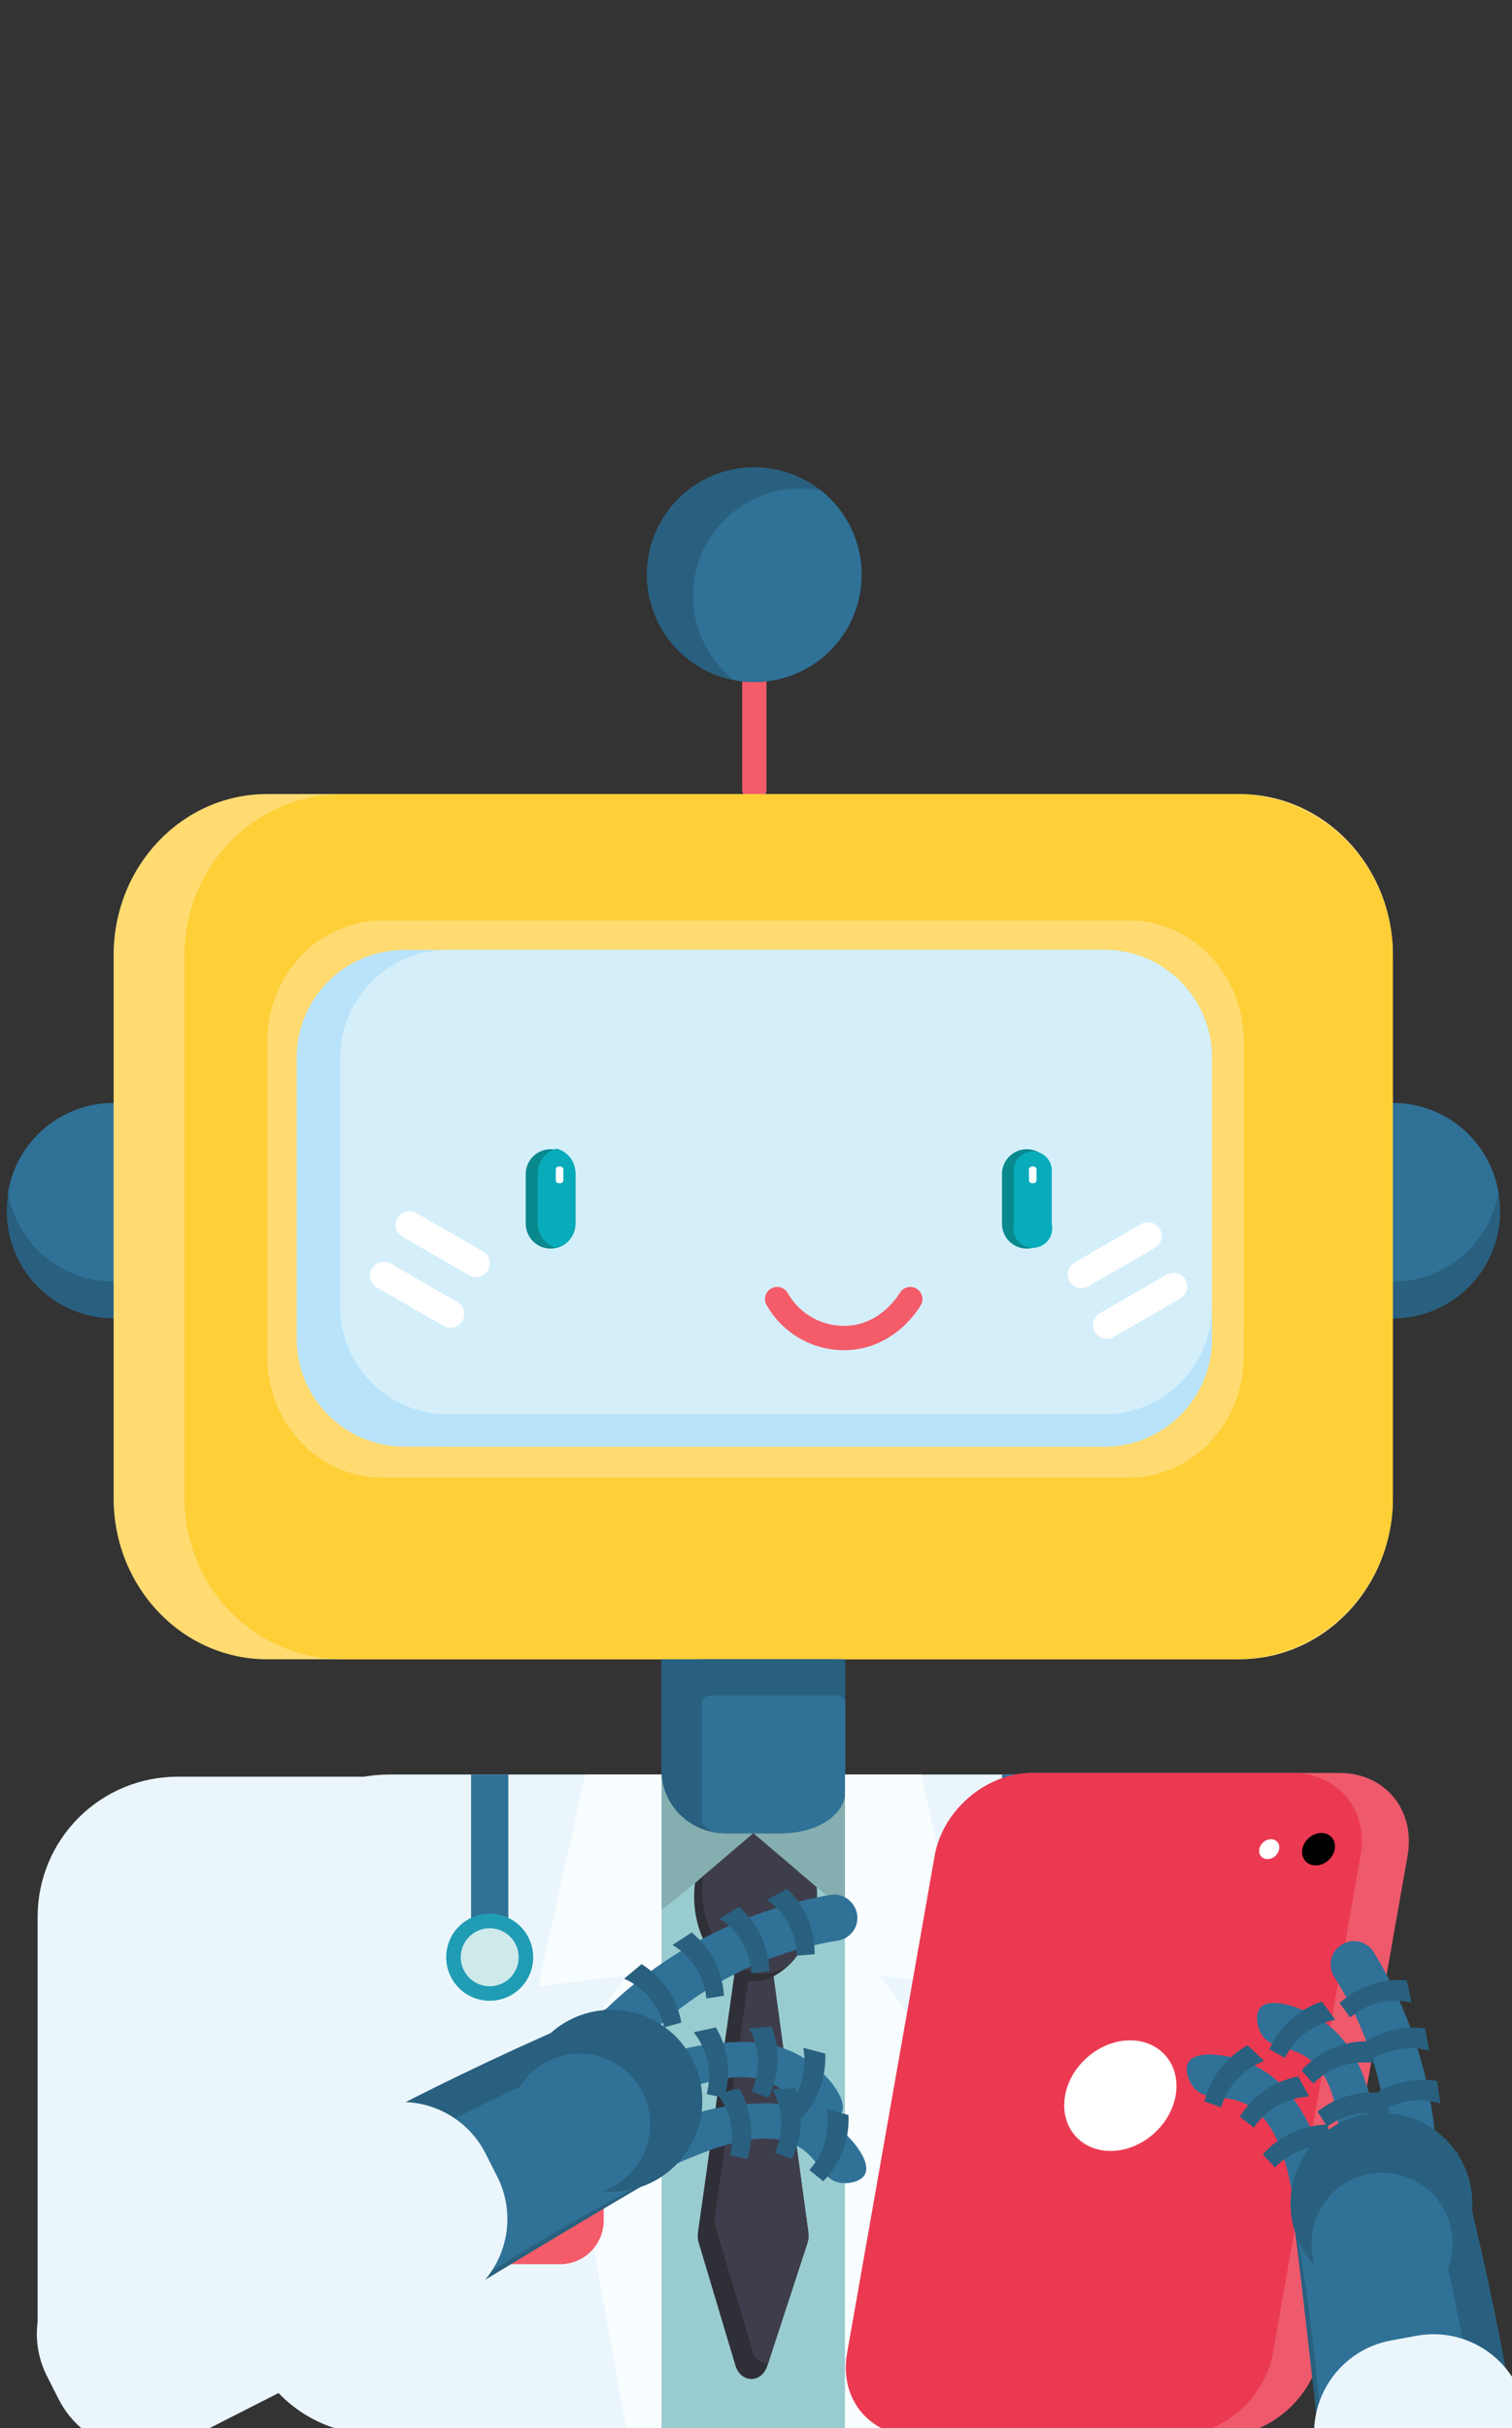<svg width="81" height="130" viewBox="0 0 81 130" fill="none" xmlns="http://www.w3.org/2000/svg">
<rect x="0" y="0" width="81" height="130" fill="#333333" stroke="none"/>
<g clip-path="url(#clip0_133_2455)">
<path d="M11.832 64.851C11.831 66.328 11.261 67.747 10.24 68.814C9.219 69.88 7.826 70.512 6.351 70.577C4.876 70.643 3.433 70.137 2.321 69.164C1.21 68.192 0.517 66.829 0.385 65.358C0.254 63.888 0.695 62.423 1.616 61.269C2.538 60.116 3.869 59.362 5.332 59.165C6.795 58.968 8.278 59.343 9.472 60.212C10.666 61.081 11.478 62.376 11.741 63.829C11.802 64.167 11.832 64.509 11.832 64.851V64.851Z" fill="#29607F"/>
<path d="M11.741 63.829C11.516 65.167 10.824 66.381 9.789 67.256C8.754 68.132 7.441 68.612 6.086 68.612C4.73 68.612 3.417 68.132 2.382 67.256C1.347 66.381 0.655 65.167 0.43 63.829C0.655 62.492 1.347 61.278 2.382 60.403C3.417 59.527 4.73 59.046 6.086 59.046C7.441 59.046 8.754 59.527 9.789 60.403C10.824 61.278 11.516 62.492 11.741 63.829Z" fill="#307197"/>
<path d="M80.364 64.851C80.363 66.328 79.793 67.747 78.772 68.814C77.751 69.88 76.358 70.512 74.883 70.577C73.408 70.643 71.965 70.137 70.853 69.164C69.742 68.192 69.049 66.829 68.917 65.358C68.786 63.888 69.227 62.423 70.148 61.269C71.07 60.116 72.401 59.362 73.864 59.165C75.327 58.968 76.81 59.343 78.004 60.212C79.198 61.081 80.01 62.376 80.273 63.829C80.334 64.167 80.364 64.509 80.364 64.851V64.851Z" fill="#29607F"/>
<path d="M80.272 63.829C80.047 65.167 79.356 66.381 78.321 67.256C77.285 68.132 75.973 68.612 74.617 68.612C73.261 68.612 71.949 68.132 70.914 67.256C69.879 66.381 69.187 65.167 68.962 63.829C69.187 62.492 69.879 61.278 70.914 60.403C71.949 59.527 73.261 59.046 74.617 59.046C75.973 59.046 77.285 59.527 78.321 60.403C79.356 61.278 80.047 62.492 80.272 63.829V63.829Z" fill="#307197"/>
<path d="M40.411 42.244V35.258" stroke="#F45C69" stroke-width="1.303" stroke-linecap="round" stroke-linejoin="round"/>
<path d="M74.619 51.13V80.215C74.619 84.975 70.941 88.833 66.403 88.833H14.303C9.765 88.833 6.087 84.975 6.087 80.215V51.13C6.087 46.37 9.765 42.512 14.303 42.512H66.403C70.941 42.512 74.619 46.37 74.619 51.13Z" fill="#FFDB71"/>
<path d="M74.619 51.13V80.215C74.619 84.975 70.821 88.833 66.134 88.833H18.369C13.678 88.833 9.885 84.975 9.885 80.215V51.13C9.885 46.37 13.683 42.512 18.369 42.512H66.134C70.821 42.512 74.619 46.37 74.619 51.13Z" fill="#FECF37"/>
<path d="M66.627 55.762V72.63C66.627 76.211 63.864 79.115 60.457 79.115H20.489C17.079 79.115 14.319 76.211 14.319 72.63V55.762C14.319 52.18 17.079 49.276 20.489 49.276H60.475C63.869 49.266 66.627 52.18 66.627 55.762Z" fill="#FFDB71"/>
<path d="M66.627 55.762V70.688C66.627 74.269 63.864 77.173 60.457 77.173H22.962C19.553 77.173 16.792 74.269 16.792 70.688V55.762C16.792 52.18 19.553 49.276 22.962 49.276H60.462C63.869 49.266 66.627 52.18 66.627 55.762Z" fill="#FFDB71"/>
<path d="M59.145 50.853H24.005C20.812 50.853 18.223 53.442 18.223 56.635V71.67C18.223 74.863 20.812 77.452 24.005 77.452H59.145C62.339 77.452 64.927 74.863 64.927 71.67V56.635C64.927 53.442 62.339 50.853 59.145 50.853Z" fill="#B9E3FB"/>
<path d="M59.145 50.853H21.675C18.482 50.853 15.893 53.442 15.893 56.635V71.67C15.893 74.863 18.482 77.452 21.675 77.452H59.145C62.339 77.452 64.927 74.863 64.927 71.67V56.635C64.927 53.442 62.339 50.853 59.145 50.853Z" fill="#B9E3FB"/>
<path d="M59.145 50.853H24.005C20.812 50.853 18.223 53.442 18.223 56.635V69.939C18.223 73.132 20.812 75.721 24.005 75.721H59.145C62.339 75.721 64.927 73.132 64.927 69.939V56.635C64.927 53.442 62.339 50.853 59.145 50.853Z" fill="#D4EFFA"/>
<path d="M48.766 69.549C48.711 69.647 47.572 71.582 45.309 71.634C44.565 71.652 43.83 71.468 43.183 71.101C42.535 70.733 42 70.197 41.634 69.549" stroke="#F45C69" stroke-width="1.303" stroke-linecap="round" stroke-linejoin="round"/>
<path d="M46.157 30.759C46.158 32.063 45.717 33.329 44.905 34.349C44.093 35.37 42.959 36.084 41.687 36.375C40.416 36.666 39.084 36.516 37.909 35.951C36.734 35.385 35.786 34.437 35.22 33.262C34.654 32.087 34.505 30.755 34.796 29.484C35.087 28.212 35.801 27.078 36.821 26.266C37.841 25.454 39.107 25.012 40.411 25.014C41.715 25.016 42.98 25.46 43.998 26.275C44.672 26.812 45.215 27.494 45.589 28.271C45.963 29.047 46.157 29.897 46.157 30.759V30.759Z" fill="#29607F"/>
<path d="M46.157 30.759C46.159 31.607 45.973 32.446 45.611 33.214C45.25 33.982 44.723 34.66 44.068 35.2C43.413 35.74 42.646 36.127 41.823 36.335C41 36.542 40.141 36.564 39.309 36.4C38.295 35.601 37.581 34.484 37.28 33.229C36.98 31.974 37.112 30.654 37.654 29.483C38.197 28.313 39.119 27.359 40.27 26.777C41.422 26.195 42.736 26.018 44.001 26.275C44.674 26.813 45.217 27.495 45.59 28.271C45.963 29.047 46.157 29.897 46.157 30.759V30.759Z" fill="#307197"/>
<path d="M20.867 95.003H59.688C61.788 95.003 63.802 95.837 65.287 97.322C66.772 98.807 67.607 100.821 67.607 102.922V123.181C67.607 125.077 66.853 126.896 65.513 128.237C64.172 129.579 62.353 130.333 60.457 130.333H20.098C18.201 130.333 16.381 129.58 15.04 128.238C13.698 126.897 12.945 125.078 12.945 123.181V102.922C12.945 101.881 13.15 100.851 13.548 99.891C13.946 98.93 14.53 98.056 15.265 97.321C16.001 96.586 16.874 96.002 17.835 95.605C18.796 95.207 19.826 95.002 20.867 95.003V95.003Z" fill="#EBF6FC"/>
<path d="M45.278 95.12H35.428V130.333H45.278V95.12Z" fill="#99CCD0"/>
<path d="M40.352 98.149C40.352 98.149 35.428 102.413 35.428 102.213V95.12L40.352 98.149Z" fill="#84AEAF"/>
<path d="M40.351 98.149C40.351 98.149 45.278 102.413 45.278 102.213V95.12L40.351 98.149Z" fill="#84AEAF"/>
<path d="M30.827 62.8V65.505C30.828 65.804 30.73 66.095 30.547 66.331C30.364 66.567 30.108 66.736 29.818 66.809C29.621 66.858 29.415 66.861 29.217 66.818C29.018 66.775 28.832 66.688 28.672 66.562C28.513 66.436 28.384 66.276 28.297 66.093C28.209 65.909 28.164 65.709 28.165 65.505V62.8C28.18 62.457 28.327 62.133 28.575 61.896C28.823 61.659 29.153 61.527 29.496 61.527C29.839 61.527 30.169 61.659 30.417 61.896C30.665 62.133 30.812 62.457 30.827 62.8Z" fill="#09888E"/>
<path d="M30.827 62.8V65.505C30.828 65.804 30.73 66.095 30.547 66.331C30.364 66.567 30.108 66.736 29.818 66.809C29.527 66.737 29.27 66.569 29.086 66.333C28.903 66.096 28.804 65.805 28.807 65.505V62.8C28.804 62.501 28.903 62.209 29.086 61.973C29.27 61.736 29.527 61.569 29.818 61.496C30.107 61.57 30.364 61.739 30.546 61.975C30.729 62.211 30.828 62.501 30.827 62.8V62.8Z" fill="#08ABBA"/>
<path d="M30.019 62.453H29.935C29.846 62.453 29.774 62.526 29.774 62.615V63.186C29.774 63.275 29.846 63.347 29.935 63.347H30.019C30.108 63.347 30.18 63.275 30.18 63.186V62.615C30.18 62.526 30.108 62.453 30.019 62.453Z" fill="#FAFFFF"/>
<path d="M56.338 62.8V65.505C56.34 65.804 56.241 66.095 56.058 66.331C55.876 66.567 55.619 66.736 55.329 66.809C55.132 66.858 54.926 66.861 54.728 66.818C54.529 66.775 54.343 66.688 54.184 66.562C54.024 66.436 53.896 66.276 53.808 66.093C53.72 65.909 53.675 65.709 53.677 65.505V62.8C53.692 62.457 53.839 62.133 54.087 61.896C54.334 61.659 54.664 61.527 55.007 61.527C55.35 61.527 55.68 61.659 55.928 61.896C56.176 62.133 56.323 62.457 56.338 62.8V62.8Z" fill="#09888E"/>
<path d="M56.338 62.8V65.505C56.378 65.659 56.381 65.82 56.349 65.976C56.317 66.132 56.249 66.278 56.152 66.403C56.054 66.529 55.929 66.631 55.787 66.701C55.644 66.77 55.487 66.807 55.328 66.807C55.169 66.807 55.012 66.77 54.87 66.701C54.727 66.631 54.602 66.529 54.504 66.403C54.407 66.278 54.34 66.132 54.307 65.976C54.275 65.82 54.279 65.659 54.318 65.505V62.8C54.299 62.656 54.31 62.509 54.352 62.37C54.394 62.231 54.465 62.102 54.561 61.993C54.656 61.883 54.774 61.796 54.907 61.736C55.039 61.676 55.183 61.645 55.328 61.645C55.473 61.645 55.617 61.676 55.749 61.736C55.882 61.796 56 61.883 56.095 61.993C56.191 62.102 56.262 62.231 56.304 62.37C56.346 62.509 56.358 62.656 56.338 62.8V62.8Z" fill="#08ABBA"/>
<path d="M55.368 62.453H55.285C55.196 62.453 55.123 62.526 55.123 62.615V63.186C55.123 63.275 55.196 63.347 55.285 63.347H55.368C55.458 63.347 55.53 63.275 55.53 63.186V62.615C55.53 62.526 55.458 62.453 55.368 62.453Z" fill="#FAFFFF"/>
<path d="M35.428 88.833H45.278V94.737C45.278 95.185 45.19 95.629 45.018 96.043C44.846 96.457 44.595 96.834 44.278 97.15C43.961 97.467 43.584 97.719 43.17 97.89C42.756 98.061 42.312 98.149 41.863 98.149H38.84C37.935 98.149 37.067 97.789 36.427 97.149C35.787 96.51 35.428 95.642 35.428 94.737V88.833Z" fill="#29607F"/>
<path d="M45.278 89.184V95.925C45.278 97.153 43.758 98.146 41.889 98.146H38.735C38.105 98.146 37.596 97.812 37.596 97.401V88.833H44.731C45.036 88.833 45.278 88.989 45.278 89.184Z" fill="#29607F"/>
<path d="M45.278 91.113V95.925C45.278 97.153 43.758 98.146 41.889 98.146H38.735C38.105 98.146 37.596 97.812 37.596 97.401V91.113C37.596 90.921 37.836 90.761 38.133 90.761H44.731C45.036 90.761 45.278 90.921 45.278 91.113Z" fill="#307197"/>
<path d="M27.232 95.003H25.235V103.388H27.232V95.003Z" fill="#307197"/>
<path d="M49.355 95.003L51.865 106.352L47.092 105.752L50.682 110.523L47.092 130.333H45.268V95.003H49.355Z" fill="#F8FDFF"/>
<path d="M31.351 95.003L28.83 106.352L33.603 105.752L30.024 110.523L33.613 130.333H35.438V95.003H31.351Z" fill="#F8FDFF"/>
<path d="M55.676 95.003H53.679V103.388H55.676V95.003Z" fill="#307197"/>
<path d="M55.681 102.218H53.685V106H55.681V102.218Z" fill="#209CB4"/>
<path d="M26.234 107.116C27.521 107.116 28.564 106.072 28.564 104.785C28.564 103.498 27.521 102.455 26.234 102.455C24.947 102.455 23.903 103.498 23.903 104.785C23.903 106.072 24.947 107.116 26.234 107.116Z" fill="#209CB4"/>
<path d="M51.318 111.844C51 112.788 49.973 115.976 49.913 119.067C49.871 120.25 50.01 121.432 50.325 122.573C50.491 123.138 50.706 123.686 50.968 124.213L50.231 124.703C49.896 123.992 49.634 123.249 49.449 122.485C49.2 121.369 49.103 120.225 49.162 119.083C49.258 116.033 50.069 113.038 50.452 111.74" fill="#CEEAEB"/>
<path d="M49.543 123.733L50.041 124.969C50.16 125.267 50.499 125.411 50.797 125.291L51.138 125.154C51.436 125.034 51.58 124.695 51.46 124.397L50.962 123.162C50.843 122.864 50.504 122.72 50.206 122.84L49.865 122.977C49.568 123.097 49.423 123.435 49.543 123.733Z" fill="#209CB4"/>
<path d="M26.234 106.339C27.092 106.339 27.787 105.643 27.787 104.785C27.787 103.927 27.092 103.232 26.234 103.232C25.376 103.232 24.68 103.927 24.68 104.785C24.68 105.643 25.376 106.339 26.234 106.339Z" fill="#CEEAEB"/>
<path d="M54.766 104.754C55.068 104.735 55.369 104.807 55.63 104.959C55.891 105.112 56.1 105.339 56.231 105.612L59.067 111.37C59.108 111.453 59.126 111.545 59.121 111.637C59.116 111.729 59.087 111.818 59.039 111.896C58.99 111.974 58.922 112.039 58.841 112.084C58.76 112.128 58.669 112.152 58.577 112.152H58.025C57.915 112.152 57.808 112.119 57.718 112.058C57.627 111.996 57.557 111.909 57.516 111.808C56.795 109.985 56.072 108.16 55.348 106.334C55.318 106.254 55.269 106.182 55.204 106.125C55.096 106.034 54.96 105.982 54.819 105.977" fill="#209CB4"/>
<path d="M54.375 104.754C54.074 104.735 53.773 104.807 53.512 104.96C53.251 105.112 53.042 105.339 52.91 105.612L50.082 111.37C50.042 111.453 50.024 111.545 50.029 111.637C50.034 111.729 50.062 111.818 50.111 111.896C50.16 111.974 50.228 112.039 50.309 112.084C50.389 112.128 50.48 112.152 50.572 112.152H51.112C51.221 112.152 51.328 112.12 51.419 112.058C51.51 111.997 51.58 111.909 51.62 111.808L53.789 106.334C53.83 106.227 53.904 106.136 54 106.074C54.096 106.012 54.209 105.983 54.323 105.99" fill="#209CB4"/>
<path d="M30 112.212H19.873C18.581 112.212 17.533 113.26 17.533 114.553V118.88C17.533 120.172 18.581 121.22 19.873 121.22H30C31.293 121.22 32.341 120.172 32.341 118.88V114.553C32.341 113.26 31.293 112.212 30 112.212Z" fill="#F45C69"/>
<path d="M43.255 120.086L41.147 126.535L41.102 126.668C40.792 127.615 39.679 127.594 39.395 126.634L37.432 120.076C37.379 119.894 37.365 119.703 37.39 119.516L39.343 105.7C39.358 105.464 39.457 105.241 39.622 105.072C39.788 104.903 40.009 104.8 40.245 104.78H40.518C40.755 104.8 40.976 104.904 41.142 105.074C41.308 105.244 41.407 105.468 41.42 105.706L43.297 119.495C43.329 119.693 43.315 119.895 43.255 120.086Z" fill="#2F2F38"/>
<path d="M43.255 120.087L41.147 126.535C40.944 126.524 40.75 126.446 40.596 126.314C40.442 126.181 40.336 126.002 40.294 125.803L38.339 119.245C38.285 119.063 38.27 118.872 38.297 118.684L40.25 104.869L40.266 104.783H40.526C40.763 104.802 40.984 104.907 41.15 105.077C41.316 105.247 41.414 105.471 41.428 105.708L43.305 119.497C43.334 119.695 43.317 119.897 43.255 120.087Z" fill="#3E3D4B"/>
<path d="M28.924 113.794C28.924 113.371 28.581 113.028 28.159 113.028C27.736 113.028 27.394 113.371 27.394 113.794V119.359C27.394 119.782 27.736 120.126 28.159 120.126C28.581 120.126 28.924 119.782 28.924 119.359V113.794Z" fill="white"/>
<path d="M22.189 113.449L19.802 119.107C19.637 119.497 19.82 119.947 20.209 120.111C20.598 120.275 21.047 120.092 21.212 119.702L23.599 114.043C23.763 113.653 23.581 113.204 23.191 113.04C22.802 112.876 22.353 113.059 22.189 113.449Z" fill="white"/>
<path d="M23.698 113.453C23.534 113.063 23.085 112.88 22.696 113.045C22.306 113.209 22.124 113.658 22.289 114.048L24.675 119.707C24.84 120.096 25.289 120.28 25.678 120.115C26.067 119.951 26.25 119.502 26.085 119.112L23.698 113.453Z" fill="white"/>
<path d="M24.722 117.188H21.237V118.614H24.722V117.188Z" fill="white"/>
<path d="M42.385 105.085C41.777 105.719 41.058 106.076 40.419 106.068C38.855 106.05 36.866 103.85 37.229 100.818L37.651 100.458L40.359 98.149L43.748 101.042C43.812 101.774 43.724 102.511 43.49 103.206C43.255 103.902 42.879 104.542 42.385 105.085V105.085Z" fill="#2F2F38"/>
<path d="M42.385 105.085C41.952 105.453 41.409 105.665 40.842 105.687C39.278 105.669 37.299 103.479 37.651 100.458L40.359 98.149L43.748 101.042C43.812 101.774 43.724 102.511 43.49 103.206C43.255 103.902 42.879 104.542 42.385 105.085V105.085Z" fill="#3E3D4B"/>
<path d="M57.941 112.157C58.259 113.101 59.284 116.289 59.344 119.38C59.387 120.563 59.249 121.745 58.934 122.886C58.768 123.45 58.553 123.999 58.291 124.526L59.028 125.016C59.363 124.305 59.625 123.561 59.81 122.797C60.061 121.686 60.16 120.546 60.105 119.409C60.008 116.359 59.198 113.364 58.815 112.066" fill="#CEEAEB"/>
<path d="M58.299 123.462L57.802 124.698C57.682 124.996 57.826 125.334 58.124 125.454L58.465 125.592C58.763 125.712 59.101 125.567 59.221 125.269L59.719 124.034C59.839 123.736 59.694 123.397 59.397 123.278L59.056 123.14C58.758 123.02 58.419 123.165 58.299 123.462Z" fill="#209CB4"/>
<path d="M61.13 65.534L57.563 67.593C57.211 67.797 57.089 68.248 57.293 68.6C57.496 68.952 57.947 69.072 58.3 68.869L61.866 66.809C62.219 66.606 62.34 66.155 62.137 65.803C61.934 65.451 61.483 65.33 61.13 65.534Z" fill="white"/>
<path d="M62.492 68.243L58.925 70.302C58.572 70.506 58.451 70.957 58.654 71.309C58.858 71.661 59.309 71.781 59.661 71.578L63.228 69.519C63.581 69.315 63.702 68.864 63.499 68.512C63.296 68.16 62.845 68.039 62.492 68.243Z" fill="white"/>
<path d="M21.564 66.215L25.13 68.274C25.483 68.478 25.934 68.357 26.137 68.005C26.341 67.653 26.22 67.202 25.867 66.998L22.3 64.939C21.947 64.736 21.496 64.856 21.293 65.208C21.09 65.56 21.211 66.011 21.564 66.215Z" fill="white"/>
<path d="M20.196 68.925L23.763 70.984C24.116 71.188 24.567 71.067 24.77 70.715C24.973 70.363 24.852 69.912 24.499 69.709L20.933 67.649C20.58 67.446 20.129 67.566 19.925 67.918C19.722 68.27 19.843 68.721 20.196 68.925Z" fill="white"/>
<path d="M9.512 95.12H23.278V124.278H2.015V102.619C2.015 101.635 2.209 100.659 2.585 99.75C2.962 98.84 3.514 98.013 4.21 97.317C4.906 96.62 5.733 96.068 6.642 95.691C7.552 95.314 8.527 95.12 9.512 95.12V95.12Z" fill="#EBF6FC"/>
<path d="M75.406 99.35L70.714 125.983C70.284 128.43 67.951 130.414 65.501 130.414H49.037C46.589 130.414 44.955 128.43 45.388 125.983L50.08 99.35C50.51 96.903 52.845 94.919 55.293 94.919H71.754C74.204 94.919 75.836 96.903 75.406 99.35Z" fill="#EE596C"/>
<path d="M72.883 99.35L68.191 125.983C67.76 128.43 65.428 130.414 62.977 130.414H49.032C46.584 130.414 44.95 128.43 45.382 125.983L50.074 99.35C50.504 96.903 52.84 94.919 55.288 94.919H69.233C71.689 94.919 73.321 96.903 72.883 99.35Z" fill="#EB3951"/>
<path d="M61.849 114.195C63.167 112.989 63.415 111.116 62.404 110.011C61.393 108.907 59.505 108.99 58.188 110.197C56.87 111.403 56.621 113.276 57.633 114.381C58.644 115.485 60.532 115.402 61.849 114.195Z" fill="white"/>
<path d="M71.173 99.588C71.56 99.234 71.632 98.684 71.336 98.361C71.04 98.037 70.486 98.061 70.099 98.415C69.713 98.769 69.64 99.318 69.936 99.642C70.233 99.966 70.787 99.942 71.173 99.588Z" fill="black"/>
<path d="M68.323 99.36C68.559 99.143 68.604 98.807 68.422 98.608C68.24 98.41 67.901 98.424 67.664 98.641C67.428 98.858 67.383 99.195 67.565 99.393C67.747 99.592 68.086 99.577 68.323 99.36Z" fill="white"/>
<path d="M71.613 119.886C71.655 118.022 71.268 116.173 70.482 114.482C69.927 113.294 69.064 111.458 67.13 110.549C65.905 109.973 64.096 109.722 63.671 110.398C63.447 110.749 63.629 111.32 63.882 111.672C64.523 112.574 65.581 112.032 66.778 112.665C68.603 113.63 69.061 116.424 69.34 118.1C69.426 118.618 69.48 119.14 69.502 119.664L71.613 119.886Z" fill="#307197"/>
<path d="M73.678 118.22C74.05 116.393 73.996 114.505 73.521 112.702C73.183 111.435 72.659 109.475 70.915 108.239C69.809 107.457 68.076 106.889 67.526 107.475C67.245 107.786 67.323 108.377 67.508 108.779C67.98 109.78 69.116 109.436 70.182 110.27C71.806 111.542 71.767 114.373 71.746 116.072C71.739 116.6 71.699 117.127 71.626 117.649L73.678 118.22Z" fill="#307197"/>
<path d="M72.252 103.956C72.505 103.896 72.77 103.917 73.011 104.017C73.251 104.116 73.454 104.29 73.589 104.512C76.343 108.989 77.474 114.277 76.793 119.49L73.787 120.608C74.438 118.118 74.568 115.521 74.17 112.978C73.772 110.436 72.855 108.003 71.475 105.831C71.37 105.665 71.305 105.477 71.287 105.282C71.269 105.087 71.298 104.89 71.371 104.708C71.445 104.526 71.561 104.364 71.709 104.236C71.858 104.108 72.035 104.018 72.226 103.972L72.252 103.956Z" fill="#307197"/>
<path d="M71.762 107.238C72.246 106.799 72.815 106.465 73.434 106.256C74.053 106.047 74.708 105.968 75.359 106.024C75.448 106.422 75.539 106.819 75.62 107.215C75.037 107.079 74.43 107.083 73.85 107.228C73.29 107.37 72.769 107.637 72.327 108.01L71.762 107.238Z" fill="#29607F"/>
<path d="M72.692 109.657C73.194 109.237 73.777 108.925 74.405 108.741C75.033 108.558 75.693 108.507 76.342 108.591L76.561 109.793C75.984 109.634 75.377 109.612 74.791 109.73C74.225 109.847 73.695 110.092 73.24 110.447L72.692 109.657Z" fill="#29607F"/>
<path d="M73.308 112.347C73.823 111.946 74.417 111.656 75.05 111.495C75.683 111.334 76.343 111.305 76.988 111.411C77.046 111.816 77.106 112.217 77.163 112.621C76.593 112.439 75.988 112.397 75.398 112.496C74.834 112.596 74.299 112.821 73.834 113.155L73.308 112.347Z" fill="#29607F"/>
<path d="M73.743 115.009C74.303 114.672 74.928 114.456 75.576 114.374C76.225 114.292 76.883 114.346 77.51 114.532C77.51 114.938 77.528 115.345 77.536 115.752C77.001 115.506 76.415 115.389 75.827 115.41C75.239 115.43 74.663 115.589 74.147 115.872C74.017 115.585 73.881 115.295 73.743 115.009Z" fill="#29607F"/>
<path d="M70.907 132.815C69.841 123.1 69.312 118.671 69.153 117.842C69.151 117.832 69.151 117.821 69.153 117.811C72.124 116.942 75.099 116.073 78.078 115.204C79.35 120.11 80.207 124.304 80.789 127.534C81.519 131.585 81.735 133.665 80.45 135.093C79.451 136.209 76.986 137.562 75.067 136.871C72.299 136.464 70.969 132.984 70.907 132.815Z" fill="#29607F"/>
<path d="M70.933 132.815C70.813 130.138 70.578 127.27 70.19 124.242C69.898 121.976 69.549 119.828 69.147 117.8L76.094 115.762C77.283 119.807 78.191 123.929 78.81 128.099C79.071 129.781 79.253 131.415 79.402 132.995C79.141 135.103 77.455 136.709 75.492 136.855C73.276 137.022 71.157 135.252 70.933 132.815Z" fill="#307197"/>
<path d="M74.006 122.857C76.697 122.857 78.878 120.676 78.878 117.986C78.878 115.295 76.697 113.114 74.006 113.114C71.316 113.114 69.134 115.295 69.134 117.986C69.134 120.676 71.316 122.857 74.006 122.857Z" fill="#29607F"/>
<path d="M74.04 123.884C76.129 123.884 77.822 122.191 77.822 120.102C77.822 118.013 76.129 116.32 74.04 116.32C71.951 116.32 70.258 118.013 70.258 120.102C70.258 122.191 71.951 123.884 74.04 123.884Z" fill="#307197"/>
<path d="M70.581 113.048C71.093 112.643 71.684 112.348 72.316 112.182C72.949 112.016 73.608 111.984 74.254 112.087C74.314 112.488 74.376 112.892 74.436 113.293C73.875 113.119 73.281 113.079 72.702 113.176C72.122 113.273 71.574 113.504 71.1 113.851L70.581 113.048Z" fill="#29607F"/>
<path d="M69.723 110.843C70.225 110.289 70.85 109.86 71.548 109.592C72.069 109.394 72.62 109.291 73.177 109.287C73.302 109.673 73.438 110.069 73.558 110.447C72.975 110.369 72.382 110.428 71.827 110.62C71.271 110.811 70.768 111.129 70.357 111.55L69.723 110.843Z" fill="#29607F"/>
<path d="M68 109.704C68.309 109.02 68.774 108.418 69.358 107.947C69.793 107.599 70.285 107.329 70.813 107.152L71.535 108.138C70.957 108.242 70.411 108.481 69.942 108.835C69.473 109.189 69.094 109.648 68.835 110.176L68 109.704Z" fill="#29607F"/>
<path d="M67.648 115.342C68.082 114.853 68.612 114.459 69.205 114.184C69.798 113.909 70.441 113.759 71.094 113.745L71.488 114.902C70.905 114.829 70.313 114.894 69.76 115.092C69.207 115.29 68.707 115.615 68.303 116.041L67.648 115.342Z" fill="#29607F"/>
<path d="M66.415 113.322C66.814 112.684 67.357 112.148 68 111.758C68.478 111.472 69.002 111.272 69.549 111.169L70.13 112.243C69.541 112.27 68.966 112.435 68.453 112.724C67.939 113.014 67.501 113.421 67.174 113.911L66.415 113.322Z" fill="#29607F"/>
<path d="M64.52 112.506C64.678 111.872 64.965 111.278 65.363 110.76C65.761 110.242 66.263 109.813 66.835 109.498L67.719 110.34C67.169 110.546 66.674 110.878 66.276 111.31C65.877 111.741 65.585 112.26 65.422 112.824L64.52 112.506Z" fill="#29607F"/>
<path d="M75.876 125.053L74.514 125.304C71.782 125.809 69.977 128.433 70.482 131.166L73.441 147.178C73.946 149.91 76.57 151.716 79.302 151.211L80.663 150.96C83.395 150.455 85.201 147.831 84.696 145.098L81.737 129.086C81.232 126.353 78.608 124.548 75.876 125.053Z" fill="#EBF6FC"/>
<path d="M45.773 102.085C45.651 101.855 45.459 101.67 45.225 101.556C44.991 101.442 44.727 101.404 44.47 101.449C39.295 102.35 34.586 105.001 31.132 108.959C31.516 109.954 31.9 110.952 32.284 111.951C33.719 109.814 35.579 107.995 37.749 106.609C39.918 105.223 42.35 104.298 44.892 103.894C45.086 103.863 45.269 103.787 45.428 103.671C45.586 103.555 45.714 103.403 45.801 103.228C45.889 103.052 45.934 102.859 45.932 102.663C45.929 102.467 45.88 102.274 45.789 102.101L45.773 102.085Z" fill="#307197"/>
<path d="M34.101 114.589C35.668 113.578 37.446 112.94 39.298 112.723C40.602 112.577 42.617 112.352 44.402 113.523C45.536 114.266 46.696 115.676 46.344 116.39C46.159 116.766 45.578 116.912 45.148 116.878C44.042 116.805 43.951 115.619 42.783 114.93C41.008 113.888 38.386 114.951 36.812 115.593C36.323 115.791 35.848 116.02 35.388 116.278L34.101 114.589Z" fill="#307197"/>
<path d="M32.849 111.305C34.416 110.294 36.193 109.655 38.045 109.438C39.348 109.292 41.365 109.068 43.151 110.239C44.285 110.981 45.442 112.392 45.09 113.106C44.908 113.481 44.327 113.627 43.894 113.596C42.791 113.52 42.697 112.334 41.532 111.646C39.755 110.603 37.135 111.667 35.56 112.308C35.071 112.507 34.595 112.736 34.135 112.994L32.849 111.305Z" fill="#307197"/>
<path d="M22.858 123.942C31.22 118.887 35.06 116.617 35.816 116.239L35.844 116.226C34.731 113.333 33.617 110.438 32.503 107.543C27.832 109.514 23.979 111.38 21.062 112.882C17.413 114.764 15.617 115.853 15.257 117.748C14.976 119.221 15.398 122 17.113 123.105C19.112 125.055 22.686 123.996 22.858 123.942Z" fill="#29607F"/>
<path d="M22.835 123.921C25.032 122.391 27.451 120.835 30.097 119.302C32.07 118.158 33.991 117.133 35.831 116.21C34.963 113.951 34.094 111.699 33.225 109.454C29.295 110.967 25.475 112.75 21.792 114.792C20.306 115.616 18.891 116.45 17.546 117.295C16.031 118.786 15.778 121.101 16.85 122.743C18.078 124.617 20.768 125.224 22.835 123.921Z" fill="#307197"/>
<path d="M32.753 117.344C35.444 117.344 37.625 115.163 37.625 112.472C37.625 109.782 35.444 107.601 32.753 107.601C30.062 107.601 27.881 109.782 27.881 112.472C27.881 115.163 30.062 117.344 32.753 117.344Z" fill="#29607F"/>
<path d="M31.051 117.511C33.14 117.511 34.833 115.818 34.833 113.729C34.833 111.64 33.14 109.947 31.051 109.947C28.962 109.947 27.269 111.64 27.269 113.729C27.269 115.818 28.962 117.511 31.051 117.511Z" fill="#307197"/>
<path d="M43.641 104.624C43.648 103.873 43.48 103.132 43.151 102.458C42.905 101.959 42.574 101.507 42.171 101.123L41.1 101.712C41.58 102.051 41.973 102.499 42.249 103.018C42.524 103.537 42.673 104.114 42.684 104.702L43.641 104.624Z" fill="#29607F"/>
<path d="M41.212 105.526C41.195 104.873 41.043 104.23 40.765 103.639C40.487 103.047 40.09 102.52 39.598 102.09L38.556 102.721C39.049 103.041 39.46 103.472 39.757 103.979C40.054 104.486 40.228 105.056 40.266 105.643L41.212 105.526Z" fill="#29607F"/>
<path d="M38.785 106.847C38.746 106.193 38.572 105.554 38.274 104.971C37.976 104.388 37.559 103.873 37.051 103.459L36.03 104.128C36.535 104.431 36.962 104.848 37.276 105.346C37.59 105.844 37.783 106.409 37.839 106.996L38.785 106.847Z" fill="#29607F"/>
<path d="M36.504 108.281C36.383 107.64 36.131 107.032 35.764 106.494C35.396 105.955 34.922 105.499 34.369 105.153L33.436 105.935C33.972 106.172 34.446 106.531 34.819 106.983C35.192 107.436 35.454 107.97 35.584 108.542L36.504 108.281Z" fill="#29607F"/>
<path d="M38.795 112.313C38.986 111.688 39.044 111.03 38.968 110.381C38.892 109.732 38.682 109.106 38.352 108.542L37.161 108.802C37.528 109.261 37.782 109.801 37.903 110.376C38.024 110.951 38.008 111.547 37.857 112.115L38.795 112.313Z" fill="#29607F"/>
<path d="M41.162 112.308C41.494 111.635 41.664 110.893 41.657 110.142C41.649 109.585 41.542 109.035 41.342 108.515L40.125 108.583C40.411 109.098 40.573 109.673 40.597 110.261C40.621 110.85 40.507 111.436 40.263 111.972L41.162 112.308Z" fill="#29607F"/>
<path d="M42.849 113.494C43.308 113.029 43.666 112.473 43.901 111.863C44.135 111.252 44.24 110.6 44.209 109.947L43.029 109.634C43.142 110.211 43.118 110.806 42.959 111.372C42.8 111.938 42.51 112.458 42.114 112.892L42.849 113.494Z" fill="#29607F"/>
<path d="M40.039 115.587C40.229 114.963 40.288 114.305 40.211 113.657C40.135 113.008 39.925 112.382 39.596 111.818L38.404 112.079C38.771 112.538 39.026 113.077 39.146 113.653C39.267 114.228 39.252 114.824 39.1 115.392L40.039 115.587Z" fill="#29607F"/>
<path d="M42.413 115.582C42.704 114.998 42.871 114.359 42.903 113.707C42.935 113.055 42.833 112.403 42.601 111.792L41.381 111.86C41.668 112.375 41.83 112.949 41.854 113.538C41.878 114.126 41.763 114.712 41.519 115.249L42.413 115.582Z" fill="#29607F"/>
<path d="M44.102 116.779C44.561 116.313 44.918 115.757 45.15 115.147C45.383 114.536 45.486 113.884 45.453 113.231L44.275 112.918C44.387 113.505 44.36 114.111 44.194 114.686C44.034 115.241 43.748 115.751 43.357 116.177L44.102 116.779Z" fill="#29607F"/>
<path d="M2.521 127.223L3.148 128.457C4.406 130.934 7.435 131.922 9.912 130.663L24.429 123.285C26.906 122.027 27.893 118.998 26.634 116.521L26.007 115.287C24.748 112.81 21.72 111.823 19.243 113.082L4.726 120.459C2.249 121.718 1.262 124.746 2.521 127.223Z" fill="#EBF6FC"/>
</g>
<defs>
<clipPath id="clip0_133_2455">
<rect width="81" height="130" fill="white"/>
</clipPath>
</defs>
</svg>
